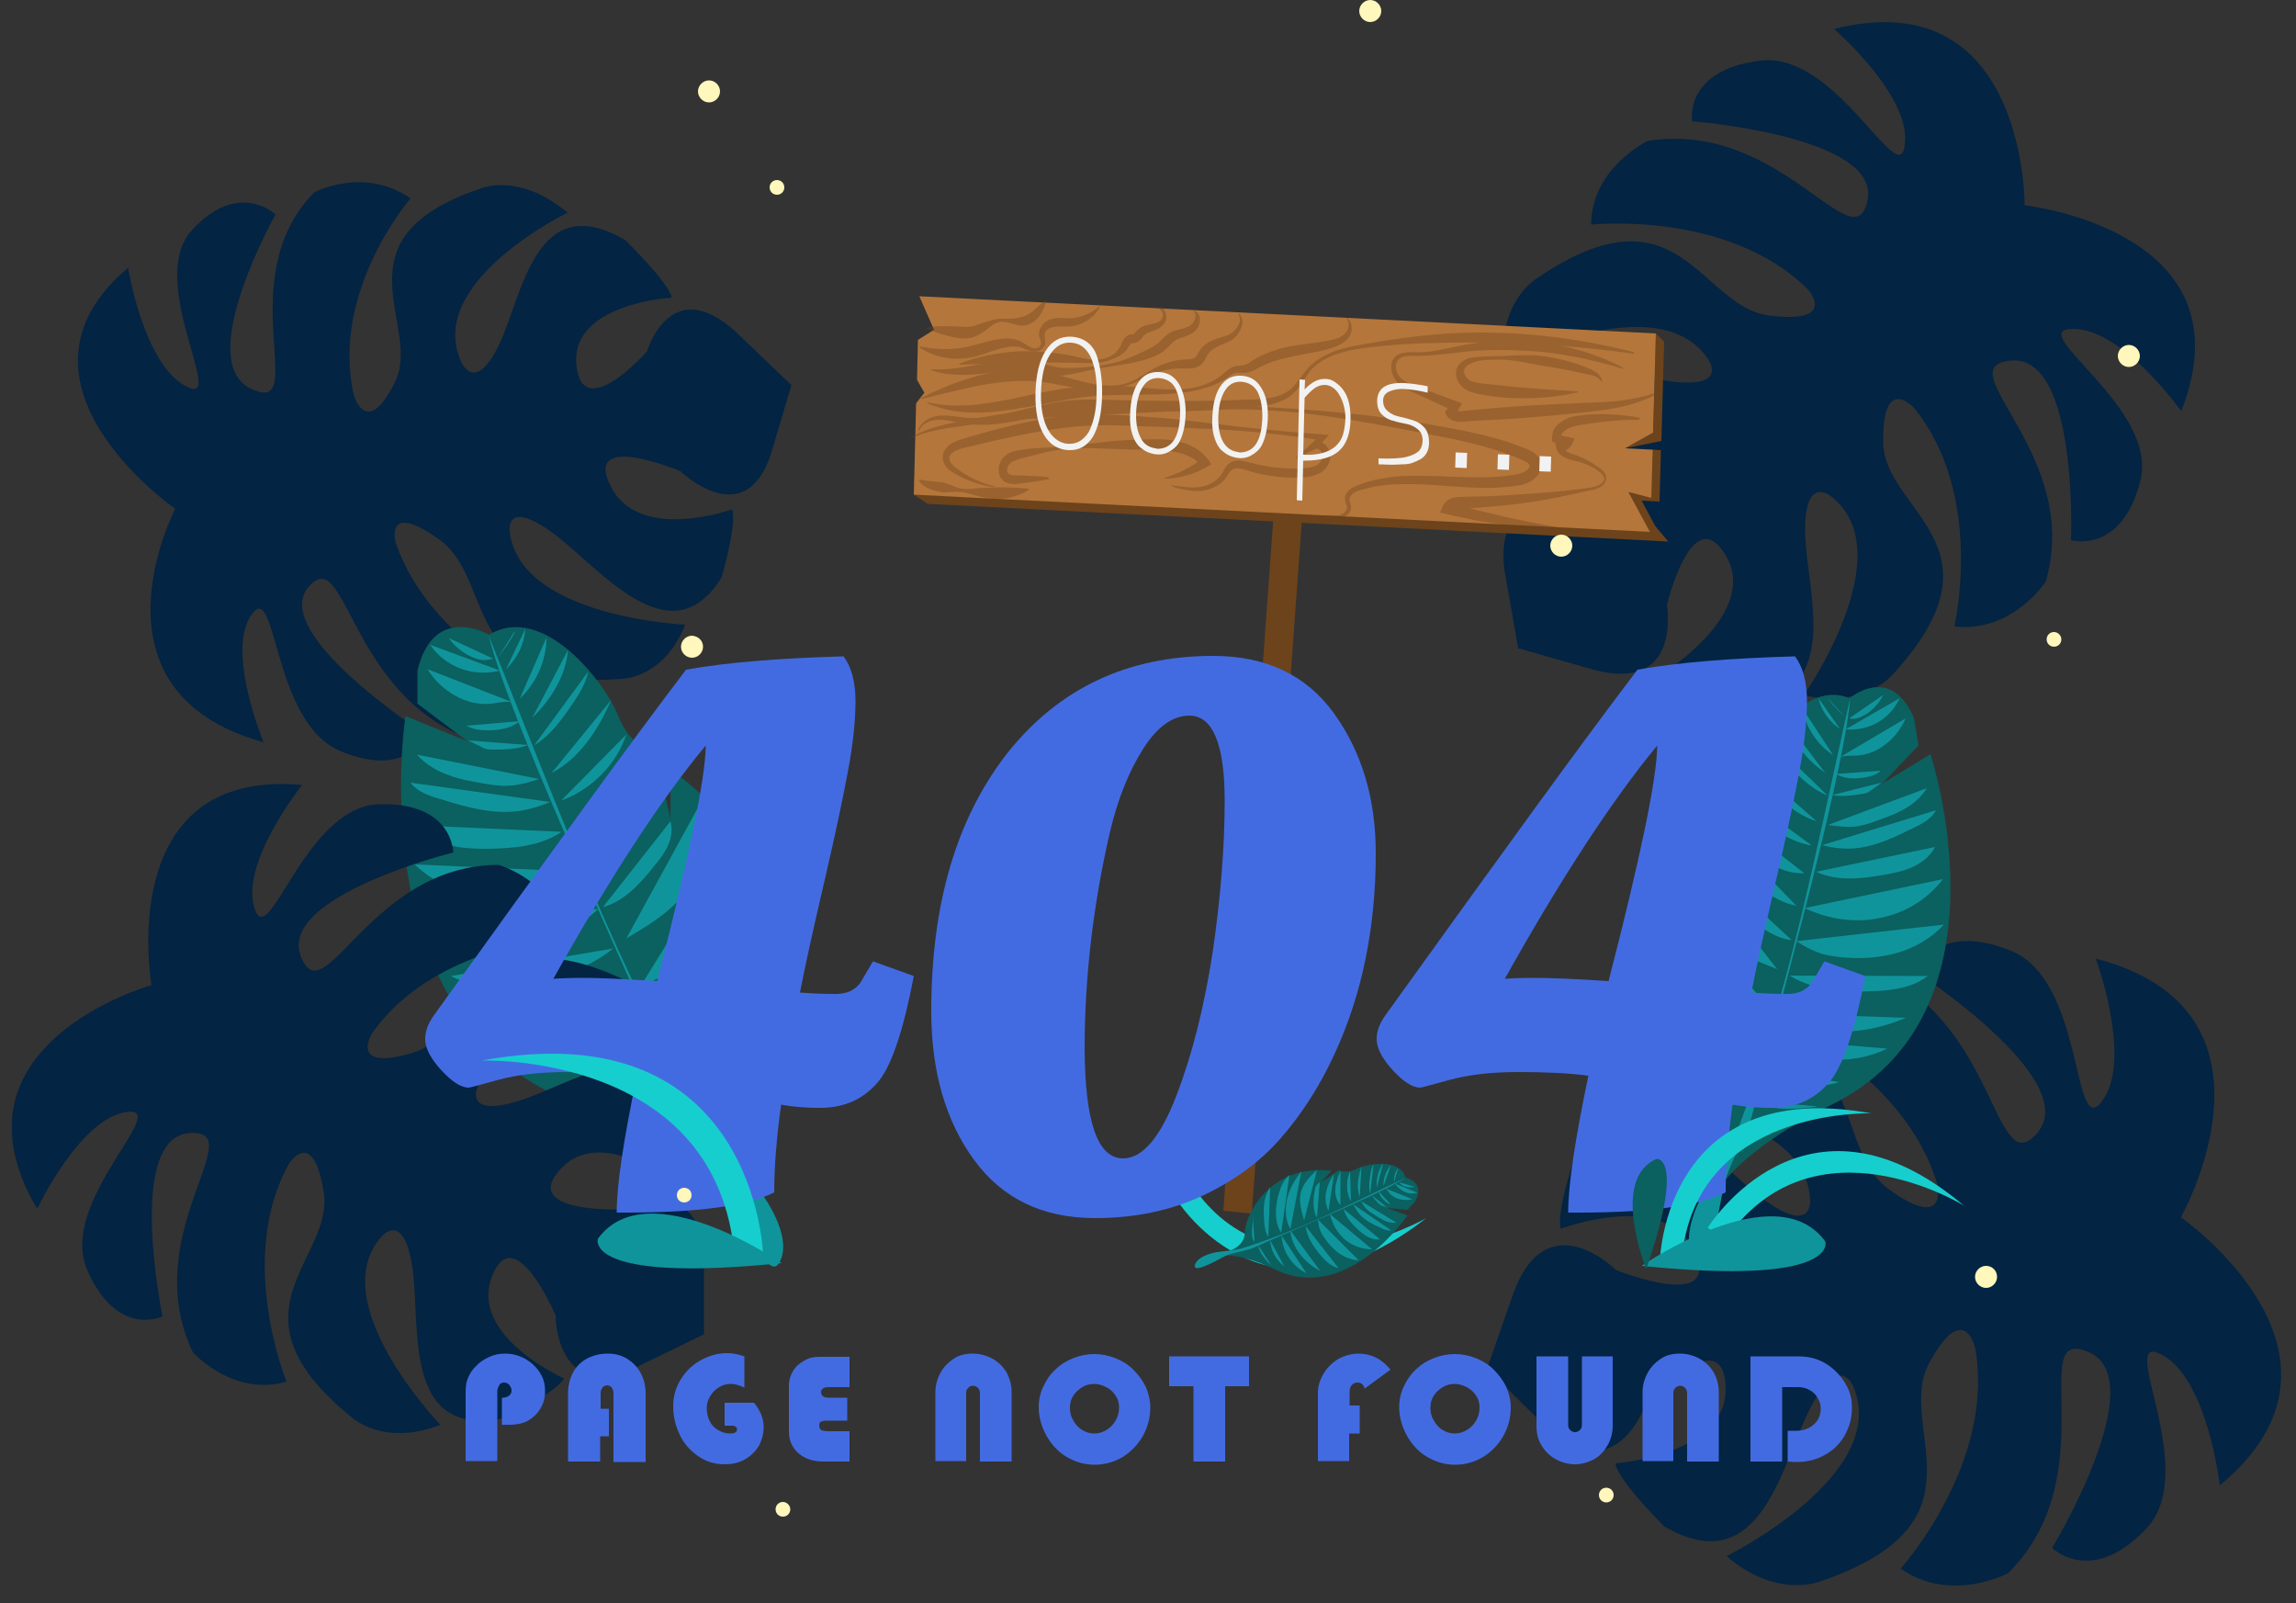<?xml version="1.0" encoding="utf-8"?>
<!-- Generator: Adobe Illustrator 27.1.1, SVG Export Plug-In . SVG Version: 6.00 Build 0)  -->
<svg version="1.1" id="Layer_1" xmlns="http://www.w3.org/2000/svg" xmlns:xlink="http://www.w3.org/1999/xlink" x="0px" y="0px"
	 viewBox="0 0 500 349" style="enable-background:new 0 0 500 349;" xml:space="preserve">
<rect x="0" y="0" width="500" height="349" fill="#333333" stroke="none"/>
<style type="text/css">
	.st0{fill:#032442;}
	.st1{fill:#0B6060;}
	.st2{fill:#10949B;}
	.st3{fill:#6D431B;}
	.st4{fill:#B4763B;}
	.st5{opacity:0.38;}
	.st6{fill:#F2F2F2;}
	.st7{enable-background:new    ;}
	.st8{fill:#436BE1;}
	.st9{fill:#17CECE;}
	.st10{fill:#FFF7BB;}
</style>
<g id="OBJECTS">
	<path class="st0" d="M140.9,76.5c0,0-14.2,16.1-15.4,2.8c-1.1-13.3,20.8-14.5,20.8-14.5c-0.6-3.2-10.1-12.5-10.1-12.5
		c-19.8-11.6-22.4,12.3-27.6,22.9c-5.2,10.6-8.1,3.7-8.1,3.7c-8.2-17.4,23.1-32.6,23.1-32.6c-10.5-8.8-18.8-5.3-18.8-5.3
		C71.9,52,92.2,70.9,86,83.2c-6.1,12.4-8.9,3-8.9,3c-5.3-22.7,12.3-43,12.3-43c-10.2-7.1-21-1.3-21-1.3C50,60.7,67.7,90.6,54.8,84.7
		c-12.9-5.8,5.2-38,5.2-38s-8-7.7-18.2,3.4s8,38.9-1.3,34S27.9,58.3,27.9,58.3c-29.6,24.9,10.3,52.5,10.3,52.5l-0.1,0.1
		c0,0-20.6,39.7,19.3,50.7c0,0-8.3-19.9-2.6-27.8c5.6-7.9,4.4,23.7,19.5,29.8c15.1,6.1,18.1-3.9,18.1-3.9S58.8,138,67.1,127.9
		c8.3-10.1,8.7,23.2,35.3,33c0,0,12.8,1,18-9.1c0,0-26.7-11.4-34.2-33.6c0,0-2.7-9.4,9.5-0.7c12.2,8.7,4.3,33.1,39.6,30.3
		c0,0,9.3,0,13.9-11.8c0,0-36.1-1.6-38.2-20.3c0,0-1.1-7.2,9.2,0.2c10.3,7.5,25.6,27.8,36.9,9.9c0,0,3.5-11.8,2.3-14.9
		c0,0-20.2,7.3-26.4-5c-6.2-12.3,15.2-3.3,15.2-3.3s14,13.6,19.7-3.8l4.4-14.8l0.2,0l-12.1-11.6C146,59.1,140.9,76.5,140.9,76.5z"/>
	<g>
		<g>
			<path class="st1" d="M165.1,263.9c-6.8-14.5-36.5-22.6-36.5-22.6c-51.2-15.4-40.3-85.4-40.3-85.4l13.5,5.5l-10.9-8.2l0-7.2
				c3.6-14.9,15.6-7.8,15.6-7.8c11.9-7.2,25.5,10.8,28.1,17.6c2.6,6.8,8.3,8.6,8.3,8.6l3.1,13.9l0-10.8
				c33.8,24.2,21.9,60.8,14.6,68.5c-7.3,7.7,0,17.9,0,17.9L165.1,263.9z"/>
		</g>
		<g>
			<path class="st2" d="M106.4,138.3c14.4,35.8,28.2,73.2,47.7,106.6c3,5.1,7,9,10.7,13.6c3,3.6,7.7,11.6,4.9,16.4
				c-3.1,5.3-9.6-15.9-10.7-18.3c-3.1-6.4-8.4-11.6-10.9-18.3C144.1,227.7,111.3,158.7,106.4,138.3z"/>
		</g>
		<g>
			<path class="st2" d="M111.9,137.7c-0.1,0,0-0.2,0.1-0.1s0,0.2,0,0.3c-1,1.8-2.2,3.5-3.5,5.2"/>
		</g>
		<g>
			<path class="st2" d="M114.4,136.9c-0.2,3.3-1.8,6.5-4.2,8.8"/>
		</g>
		<g>
			<path class="st2" d="M119,138.8c0,5-2.2,9.9-5.8,13.3"/>
		</g>
		<g>
			<path class="st2" d="M123.7,141.5c-0.5,5.7-3.7,10.8-7.8,14.8"/>
		</g>
		<g>
			<path class="st2" d="M128.1,146.2c-0.5,2.5-1.9,4.8-3.4,7c-2.3,3.4-4.8,6.9-8.4,9.1"/>
		</g>
		<g>
			<path class="st2" d="M133.1,152.4c-2.8,6.4-6.8,12.7-13,15.9"/>
		</g>
		<g>
			<path class="st2" d="M136.4,159.9c-2.2,6.6-7.6,12-14.2,14.4"/>
		</g>
		<g>
			<path class="st2" d="M141.2,164c-1.4,3.8-2.9,7.7-5.4,10.9c-2.5,3.2-6.2,5.8-10.3,6.2"/>
		</g>
		<g>
			<path class="st2" d="M143,168.6c-0.7,4.3-2,8.5-4.3,12.1c-2.3,3.6-5.7,6.7-9.8,8.2"/>
		</g>
		<g>
			<path class="st2" d="M146,178.8c0.5,1.7,0.2,3.6-0.5,5.2c-0.7,1.6-1.8,3.1-3,4.5c-3,3.8-6.5,7.7-11.2,9"/>
		</g>
		<g>
			<path class="st2" d="M153,174c0.4,5.7,0.8,11.8-1.7,17c-2.9,6.1-9.1,9.9-14.9,13.3"/>
		</g>
		<g>
			<path class="st2" d="M160,181.6c-0.6,6.8-2.1,13.7-5.4,19.7s-8.6,11.1-15.1,13.4"/>
		</g>
		<g>
			<path class="st2" d="M164.4,188.9c0.7,5.4-1.5,10.8-4.1,15.5c-4,7.3-9.8,14.3-17.9,16.3"/>
		</g>
		<g>
			<path class="st2" d="M168.2,203.4c-1,7.7-6.8,13.9-12.5,19.2c-2.7,2.5-5.5,5-9.1,5.8"/>
		</g>
		<g>
			<path class="st2" d="M167.8,220.9c-3.4,3-6.5,6.4-9.4,9.9c-2,2.6-4.3,5.5-7.6,5.8"/>
		</g>
		<g>
			<path class="st2" d="M107.4,143.4c-1,0.3-2,0.4-3,0.2c-0.5-0.1-1-0.3-1.5-0.5c-2.1-0.9-3.9-2.4-5.2-4.2"/>
		</g>
		<g>
			<path class="st2" d="M108.9,146c-2.8,0.7-5.8,0.6-8.5-0.4c-2.7-1-5.1-2.8-6.7-5.2"/>
		</g>
		<g>
			<path class="st2" d="M111.6,152.9c-1.5-0.3-3,0.1-4.6,0.3c-5.5,0.6-11-2.8-13.9-7.5"/>
		</g>
		<g>
			<path class="st2" d="M113.2,157c-1.9,1.6-4.5,2-7,2c-1.6,0-3.3-0.2-4.6-1"/>
		</g>
		<g>
			<path class="st2" d="M115,162.2c-2.3,0.9-4.9,1-7.4,1c-0.5,0-1.1,0-1.6-0.1c-0.5-0.1-0.9-0.3-1.4-0.6c-0.9-0.4-1.8-0.9-2.7-1.3"
				/>
		</g>
		<g>
			<path class="st2" d="M117.4,169.6c-2.4,0.8-4.9,1.5-7.4,1.5c-1.3,0-2.7-0.2-4-0.4c-2.8-0.5-5.6-0.9-8.2-1.9
				c-2.6-0.9-5.2-2.4-7-4.5"/>
		</g>
		<g>
			<path class="st2" d="M119.8,174.6c-2.6,1.1-5.3,1.9-8.1,2.1c-5.3,0.4-10.6-1.1-15.7-2.7c-2.5-0.7-5.1-1.6-6.6-3.6"/>
		</g>
		<g>
			<path class="st2" d="M122.3,181.1c-4.7,3.2-10.6,3.6-16.2,3.7c-2.8,0-5.5-0.1-8.2-0.8c-2.7-0.7-5.2-2.1-6.9-4.3"/>
		</g>
		<g>
			<path class="st2" d="M126.8,189.8c-5.4,3.8-12,5.9-18.6,5.7c-6.6-0.2-13.1-2.7-17.9-7.3"/>
		</g>
		<g>
			<path class="st2" d="M130.3,197.9c-1.6,1.4-3.2,2.8-5.1,3.9c-1.7,1-3.6,1.6-5.5,2.1c-4.6,1.3-9.5,1.8-14.3,1.3
				c-4.8-0.5-9.5-2.3-13.2-5.3"/>
		</g>
		<g>
			<path class="st2" d="M133.5,206.5c-5.6,4.7-13,6.5-20.3,7.5c-5.1,0.6-10.5,0.9-15-1.5"/>
		</g>
		<g>
			<path class="st2" d="M138.2,215.5c-0.3,0.8-1,1.3-1.6,1.8c-8.7,6.2-20.5,7.3-30.9,4.7"/>
		</g>
		<g>
			<path class="st2" d="M140.8,221.8c-7.4,7.4-19,10.3-29,7.3"/>
		</g>
		<g>
			<path class="st2" d="M144.1,229.2c-4.8,4.9-12,7.3-18.7,6.4"/>
		</g>
		<g>
			<path class="st2" d="M147.2,237.1c-2,2-5,2.9-7.8,3.3c-2.5,0.4-5.1,0.7-7.7,0.6"/>
		</g>
	</g>
	<path class="st0" d="M363,131.7c0,0,5.5-22.9,12.8-10.8s-12.4,24.8-12.4,24.8c2,2.8,15.1,6.6,15.1,6.6
		c23.7,0.7,14.8-23.5,14.6-36.4c-0.2-12.8,5.7-7.8,5.7-7.8c15.7,12.3-6,43.3-6,43.3c13.8,2.9,19.7-4.9,19.7-4.9
		c25.2-27.8-2.2-35.1-2.4-50.2s6.7-7.5,6.7-7.5c15.5,18.9,8.8,47.6,8.8,47.6c12.7,1.4,19.9-9.8,19.9-9.8
		c8.1-27.7-22.1-46.9-7.5-48.1s13,39.1,13,39.1s11,3.2,15.1-12.9c4.1-16-25.6-32.9-14.8-33.1c10.9-0.2,23.7,17.9,23.7,17.9
		c15.5-39.4-34.1-44.8-34.1-44.8l0-0.1c0,0,0.3-48.8-41.5-38.3c0,0,16.9,14.6,15.4,25.2C413.7,42,400,11.1,383.3,13.2
		c-16.7,2.1-14.8,13.2-14.8,13.2s41.1,3.2,38.2,17.2c-2.9,14-18.9-17.6-47.9-12.9c0,0-12.2,5.8-12.3,18.2c0,0,29.8-3.2,47.2,14.1
		c0,0,6.8,7.6-8.4,5.7c-15.2-1.9-19.5-29.4-50.6-8.1c0,0-8.5,4.9-7.2,18.6c0,0,33.9-17.5,44.6-0.8c0,0,4.4,6.3-8.6,4.6
		c-13-1.7-36.5-13.1-38.6,10c0,0,2.3,13.2,4.9,15.5c0,0,15.1-17.6,26.6-9.1c11.4,8.5-12.4,11.2-12.4,11.2s-19.2-5.6-16.3,14
		l2.9,16.4l-0.1,0.1l16.5,4.7C366.4,151,363,131.7,363,131.7z"/>
	<g>
		<g>
			<polygon class="st3" points="272.6,264.2 266.4,263.6 278.2,100.4 284.4,101 			"/>
		</g>
		<g>
			<g>
				<polygon class="st3" points="199,107.7 202,109.7 363.3,117.9 360.5,114.6 				"/>
			</g>
			<g>
				<polygon class="st3" points="360.6,72.6 362.4,74.4 361.8,96 353.9,97.6 360,94.2 				"/>
			</g>
			<g>
				<polygon class="st3" points="359.9,97.9 361.7,98 361.4,109.2 357.5,109 361.2,115.9 359.3,115.8 349.2,107.9 353.7,103.4 				
					"/>
			</g>
			<g>
				<polygon class="st4" points="200.2,64.5 203.4,71.8 199.9,74 199.7,82.7 201.3,85.5 199.5,87.8 199,107.7 359.3,115.8 
					354.6,107.1 359.6,108.4 359.9,97.9 353.9,97.6 360,94.2 360.6,72.6 				"/>
			</g>
			<g class="st5">
				<g>
					<path class="st3" d="M227.8,65.4c-0.2,1.2-0.7,2.4-1.5,3.5c-0.4,0.5-0.9,1-1.6,1.4c-0.6,0.4-1.4,0.6-2.1,0.6
						c-1.4,0-2.5-0.7-3.7-0.8c-1.2-0.2-2.2,0.2-3.1,0.9c-0.9,0.7-1.8,1.5-3.1,2.1c-1.3,0.6-2.8,0.7-4,0.5c-1.3-0.2-2.4-0.5-3.5-0.8
						c-1.2-0.4-2.3-0.7-3.4-1.3l0-0.2c2.4-0.4,4.9-0.3,7.2-0.2c1.1,0.1,2.1,0.1,3-0.1c1-0.3,2.1-0.8,3.3-1.1
						c1.2-0.4,2.5-0.6,3.8-0.5c1.2,0,2.5-0.1,3.4-0.4c0.5-0.1,0.9-0.3,1.3-0.5c0.4-0.2,0.8-0.5,1.2-0.8c0.8-0.7,1.6-1.5,2.6-2.3
						L227.8,65.4z"/>
				</g>
				<g>
					<path class="st3" d="M239.6,66.7c-0.9,1.8-2.5,3.2-4.5,3.9c-1,0.4-2.1,0.5-3.1,0.5c-1,0-1.8-0.1-2.6,0.1
						c-0.7,0.1-1.4,0.4-1.7,1c-0.2,0.3-0.3,0.6-0.2,1.1c0,0.4,0.2,1,0.1,1.5c-0.1,0.6-0.5,1.1-1,1.4c-0.5,0.3-1.1,0.4-1.6,0.3
						c-1.1-0.1-2-0.7-2.8-0.9c-1.7-0.4-3.4,0-5.1,0.5c-1.7,0.5-3.5,1.3-5.5,1.7c-4,0.8-8.2,0-11.4-2.2l0.1-0.2
						c3.7,0.8,7.4,0.8,10.8,0c1.7-0.4,3.5-1,5.5-1.4c1-0.2,2-0.3,3-0.3c1,0,2.1,0.3,3,0.8c0.9,0.5,1.6,1.1,2.4,1.3
						c0.8,0.2,1.7-0.3,1.7-1c0-0.4-0.1-0.8-0.3-1.2c-0.2-0.5-0.2-1.1,0-1.7c0.4-1.2,1.3-2.1,2.5-2.4c1.1-0.4,2.2-0.3,3.1-0.2
						c0.9,0,1.7,0,2.5-0.2c1.7-0.3,3.3-1.1,4.8-2.3L239.6,66.7z"/>
				</g>
				<g>
					<path class="st3" d="M252.4,66.9c0.7-0.1,1.2,0.5,1.4,1.1c0.2,0.6,0.3,1.3,0,2c-0.3,0.6-0.8,1.1-1.3,1.4
						c-0.5,0.3-1.1,0.6-1.6,0.7c-0.5,0.2-1,0.3-1.3,0.6c-0.4,0.2-0.6,0.4-0.8,0.7c-0.2,0.2-0.3,0.5-0.7,0.8
						c-0.2,0.1-0.5,0.3-0.7,0.4c-0.3,0.1-0.5,0.1-0.6,0.1c-0.3,0-0.3,0-0.3,0c0,0-0.1,0.1-0.3,0.2c-0.3,0.3-0.5,0.8-0.9,1.3
						c-0.4,0.5-0.9,0.9-1.4,1.2c-1,0.6-2.1,1-3.2,1.3c-2.2,0.5-4.4,0.3-6.5,0.3l-6.3-0.1c-2.1,0-4.2,0.1-6.3,0.1
						c-4.2,0.1-8.4,0.3-12.7,0.4l0-0.2c4-1.6,8.3-2.4,12.7-2.7c2.2-0.1,4.3,0,6.5,0.2c2.2,0.2,4.3,0.5,6.4,1
						c2.1,0.5,4.2,0.9,6.2,0.3c1-0.3,1.9-0.8,2.5-1.5c0.3-0.4,0.6-0.7,0.8-1.1c0.2-0.4,0.3-0.9,0.7-1.5c0.2-0.3,0.5-0.6,0.9-0.9
						c0.2-0.1,0.5-0.2,0.7-0.2c0.2,0,0.4,0,0.5,0c0.3,0,0.1,0,0.1,0c0,0,0.2-0.2,0.3-0.4c0.4-0.5,1-1,1.6-1.3
						c0.6-0.3,1.2-0.4,1.7-0.5c1-0.2,1.9-0.4,2.4-1c0.4-0.5,0.6-1.8-0.3-2.2L252.4,66.9z"/>
				</g>
				<g>
					<path class="st3" d="M260.2,67.7c0.7,0.3,1.1,1.1,1.1,1.9c0,0.8-0.3,1.5-0.7,2.1c-0.2,0.3-0.6,0.6-0.9,0.8
						c-0.3,0.2-0.7,0.4-1,0.5c-0.7,0.3-1.3,0.5-1.9,0.7c-0.6,0.2-1,0.5-1.4,0.8c-0.4,0.4-0.8,0.9-1.4,1.4c-1.1,1.1-2.5,1.7-3.7,2.1
						c-2.6,0.9-5.3,1.3-7.9,1.7c-2.6,0.4-5.2,0.9-7.9,1.5c-1.3,0.3-2.7,0.6-4.1,0.6c-1.5,0-2.8-0.4-4.1-0.6c-2.5-0.5-5-0.5-7.5-0.3
						c-2.6,0.2-5.2,0.6-7.9,0.7c-2.7,0.1-5.5-0.1-8.1-1l0.1-0.2c5.3,0.3,10.3-1.3,15.7-1.9c1.4-0.1,2.8-0.2,4.1-0.1
						c1.4,0.1,2.8,0.3,4.1,0.7c1.3,0.4,2.5,0.7,3.7,0.9c1.2,0.2,2.5,0.1,3.8,0.1c2.7-0.2,5.3-0.4,7.9-1c2.6-0.6,5-1.7,7.3-2.8
						c1.2-0.6,2.2-1.1,3.1-1.9c0.4-0.4,0.8-0.9,1.4-1.4c0.6-0.5,1.4-0.9,2.1-1.1c0.7-0.2,1.4-0.3,1.9-0.5c0.3-0.1,0.6-0.2,0.8-0.3
						c0.2-0.1,0.4-0.2,0.6-0.4c0.4-0.4,0.7-0.9,0.9-1.4c0.1-0.5,0.1-1.1-0.4-1.6L260.2,67.7z"/>
				</g>
				<g>
					<path class="st3" d="M269.8,68.2c0.6,0.6,0.9,1.6,0.7,2.5c-0.2,0.9-0.6,1.7-1.2,2.4c-0.3,0.3-0.6,0.6-1,0.9
						c-0.4,0.3-0.8,0.4-1.2,0.6c-0.8,0.3-1.5,0.6-2.2,1c-0.7,0.3-1.2,0.7-1.6,1.2c-0.4,0.4-0.6,1.1-1.2,2c-0.3,0.4-0.8,0.9-1.4,1.1
						c-0.5,0.2-1,0.3-1.5,0.3c-0.9,0.1-1.6,0-2.4,0c-1.5,0.1-3.1,0.3-4.5,0.8c-1.5,0.5-2.9,1.2-4.4,1.9c-2.9,1.5-6.3,2.1-9.6,1.9
						c-3.3-0.1-6.5-0.8-9.7-1.4c-3.1-0.5-6.2-0.6-9.3-0.3c-6.2,0.5-12.4,2.3-18.7,3.8l-0.1-0.2c5.8-2.9,11.9-5.3,18.6-6
						c3.3-0.3,6.7-0.1,10,0.7c3.2,0.7,6.3,1.7,9.4,2.3c1.6,0.2,3.1,0.4,4.7,0.2c1.6-0.2,3.1-0.7,4.5-1.5c1.4-0.8,2.7-1.7,4.2-2.5
						c1.5-0.7,3.1-1.3,4.8-1.5c0.8-0.1,1.8-0.2,2.4-0.2c0.7-0.1,1.1-0.2,1.4-0.6c0.3-0.4,0.6-1.3,1.4-2.1c0.7-0.7,1.6-1.2,2.4-1.5
						c1.6-0.7,3.2-0.8,4.2-1.7c0.5-0.5,1-1,1.3-1.7c0.3-0.7,0.3-1.4-0.1-2.1L269.8,68.2z"/>
				</g>
				<g>
					<path class="st3" d="M293.2,69.1c1,0.6,1.3,1.9,1.1,3c-0.2,1.2-1.1,2.1-2.1,2.7c-1,0.6-2,0.9-3,1.2c-1,0.3-2,0.5-3.1,0.7
						c-4.1,0.8-8.1,1.4-11.5,3.1c-0.4,0.2-0.8,0.4-1.3,0.7c-0.5,0.3-1.1,0.5-1.7,0.6c-1.3,0.2-2.2-0.1-2.9,0.2
						c-0.8,0.3-1.6,1.1-2.5,1.6c-0.9,0.5-1.9,1-2.9,1.3c-4,1.4-8.2,1.6-12.4,1.7c-4.1,0.1-8.2,0-12.3,0.3c-4,0.3-8,1.1-12,1.9
						c-4,0.7-8.2,1.5-12.4,1.7c-2.1,0.1-4.2,0-6.3-0.3c-2.1-0.3-4.1-0.9-6-1.7l0.1-0.2c2,0.4,4,0.7,6.1,0.7c2,0,4-0.1,6-0.4
						c4-0.5,8-1.4,12-2.3c4-0.8,8.2-1.5,12.4-1.6c4.2-0.2,8.3,0.2,12.4,0.6c4.1,0.3,8.3,0.5,12-1.1c0.9-0.4,1.8-0.9,2.6-1.4
						c0.4-0.3,0.8-0.6,1.2-1c0.4-0.3,0.8-0.7,1.3-1c1.2-0.6,2.4-0.4,3.2-0.7c0.7-0.2,1.4-0.9,2.4-1.4c1.9-1.1,4-1.8,6-2.3
						c2.1-0.5,4.1-0.7,6.2-1c2-0.3,4.1-0.5,5.8-1.2c0.8-0.4,1.6-0.9,1.9-1.8c0.3-0.8,0.3-1.9-0.5-2.6L293.2,69.1z"/>
				</g>
				<g>
					<path class="st3" d="M355.8,77c-6.7-0.9-13.4-1.6-20.1-2c-6.7-0.4-13.4-0.5-20.1-0.4c-6.7,0.1-13.4,0.4-20.1,1.4
						c-3.3,0.6-6.6,1.5-9.1,3.7c-0.6,0.5-1.2,1.1-1.6,1.8c-0.5,0.7-0.9,1.4-1.4,2.1c-0.9,1.4-2.3,2.8-3.9,3.5
						c-1.6,0.8-3.4,1.2-5.1,1.4c-1.7,0.2-3.4,0.3-5.1,0.5c-3.4,0.2-6.7,0.4-10.1,0.5c-6.7,0.2-13.6,0.2-20.3,0
						c-3.3-0.1-6.6,0-9.8,0.6c-3.3,0.5-6.5,1.4-9.9,1.9c-3.4,0.6-6.9,0.7-10.3,0c-1.7-0.3-3.3-0.7-4.9-0.6c-1.6,0.1-3.2,0.9-3.9,2.4
						l-0.2-0.1c0.6-1.7,2.3-2.8,4-3.1c1.8-0.3,3.5,0,5.2,0.2c3.3,0.5,6.5,0,9.8-0.7c3.2-0.7,6.5-1.6,9.9-2.3
						c3.4-0.7,6.9-0.9,10.3-0.8c6.8,0.2,13.4,0.3,20.2,0.3c3.4,0,6.7-0.1,10.1-0.2c3.4-0.2,6.8,0.1,9.7-1.2c1.5-0.6,2.6-1.6,3.6-3
						c1-1.3,2-2.8,3.4-3.9c2.7-2.2,6.1-3.2,9.4-3.8c6.7-1.2,13.4-2.2,20.1-2.6c6.8-0.4,13.6-0.2,20.3,0.5c6.7,0.7,13.4,1.9,20,3.6
						L355.8,77z"/>
				</g>
				<g>
					<path class="st3" d="M198.1,95.4c1.7-1.1,3.6-1.8,5.6-2.4c1.9-0.6,3.9-1,5.9-1.4c3.9-0.7,7.9-1.4,11.9-1.9c8-1,16-1.5,24-1.6
						c8-0.1,16,0.1,24.1,0.3c8,0.2,16,0.8,24,1.6c8,0.8,15.9,2,23.8,3.5c4,0.8,7.9,1.7,11.8,3c1,0.4,1.9,0.7,2.9,1.1
						c0.5,0.2,0.9,0.4,1.5,0.7c0.5,0.3,1.1,0.7,1.6,1.4c0.4,0.7,0.6,1.6,0.4,2.4c-0.2,0.8-0.7,1.4-1.2,1.9c-1,0.9-2.1,1.4-3.3,1.6
						c-8.3,1.5-16.3-0.2-24.2-0.2c-2,0-3.9,0-5.9,0.3c-1,0.1-1.9,0.3-2.9,0.5c-0.5,0.1-0.9,0.3-1.4,0.4c-0.5,0.1-1,0.3-1.3,0.4
						c-0.8,0.4-1.5,1-1.5,1.7c0,0.3,0.2,0.8,0.3,1.4c0.1,0.6-0.1,1.3-0.5,1.7c-0.8,0.9-2.1,1.1-3.1,0.9c-1-0.1-2-0.4-2.9-0.1
						l-0.1-0.2c1-0.4,2.1-0.2,3-0.2c1,0.1,1.9-0.2,2.4-0.9c0.3-0.3,0.3-0.7,0.3-1.1c-0.1-0.4-0.4-0.8-0.4-1.5
						c-0.1-0.6,0.2-1.3,0.6-1.7c0.4-0.4,0.9-0.8,1.4-1c0.5-0.3,1-0.4,1.5-0.6c0.5-0.2,1-0.4,1.5-0.5c1-0.3,2-0.6,3-0.7
						c2-0.4,4.1-0.6,6.1-0.6c8.1-0.2,16.1,1.1,23.7-0.4c0.7-0.2,1.5-0.5,2-1c0.2-0.2,0.4-0.5,0.4-0.6c0-0.1,0-0.3-0.1-0.5
						c-0.2-0.3-0.9-0.7-1.9-1.1c-0.9-0.4-1.8-0.8-2.7-1.1c-3.7-1.4-7.5-2.3-11.4-3.2c-7.8-1.6-15.7-3.1-23.5-4.4
						c-7.9-1.3-15.9-2.1-23.8-2.2c-4-0.1-8,0.1-12,0.3c-4,0.2-8,0.4-12,0.6c-8,0.4-16,0.7-23.9,1.4c-4,0.4-7.9,0.7-11.9,1.3
						c-3.9,0.5-7.9,1.1-11.5,2.7L198.1,95.4z"/>
				</g>
				<g>
					<path class="st3" d="M228.5,104.3c-2.4,0.5-4.8,0.8-7.3,1.1c-0.7,0-1.4,0-2.2-0.4c-0.8-0.4-1.4-1.3-1.5-2.1
						c-0.1-0.9,0-1.7,0.4-2.4c0.2-0.4,0.4-0.7,0.7-1c0.3-0.3,0.6-0.5,0.9-0.7c0.7-0.4,1.3-0.6,2-0.7c0.6-0.1,1.2-0.2,1.9-0.3
						c1.2-0.2,2.5-0.2,3.7-0.3c2.5-0.1,4.9-0.3,7.3-0.6l7.3-0.8c2.4-0.3,4.9-0.3,7.3-0.4c2.4-0.1,5-0.2,7.5,0.4
						c1.3,0.3,2.5,0.7,3.7,1.4c1.2,0.7,2.2,1.6,3,2.7l0.6,0.9l-0.9,0.5c-1.4,0.8-2.9,1.5-4.5,1.9c-1.6,0.5-3.2,0.7-4.8,0.7l0-0.2
						c1.5-0.4,3-1,4.3-1.7c1.4-0.7,2.7-1.5,3.9-2.4l-0.2,1.4c-1.4-1.6-3.5-2.5-5.7-2.9c-1.1-0.2-2.2-0.4-3.4-0.4
						c-1.2-0.1-2.3-0.1-3.6-0.1c-2.4,0-4.8-0.1-7.3-0.2c-2.4-0.1-4.9-0.2-7.3-0.1c-2.4,0.1-4.8,0.4-7.2,1c-1.2,0.3-2.3,0.6-3.5,0.9
						c-1.2,0.3-2.3,0.6-3.1,1c-0.2,0.1-0.4,0.2-0.5,0.4c-0.1,0.1-0.3,0.3-0.4,0.4c-0.2,0.3-0.3,0.8-0.3,1.1c0,0.3,0.2,0.6,0.4,0.8
						c0.3,0.2,0.8,0.3,1.3,0.3c2.4,0.1,4.8,0.1,7.3,0.4L228.5,104.3z"/>
				</g>
				<g>
					<path class="st3" d="M255.3,105.7c1.7,0.2,3.5,0.5,5.2,0.4c1.7-0.1,3.3-0.7,4.5-1.7c0.6-0.5,1-1.1,1.4-1.8
						c0.2-0.4,0.4-0.8,0.8-1.3c0.4-0.4,1-0.8,1.5-0.9c1.2-0.3,2.1,0,3,0.2c0.9,0.2,1.7,0.4,2.5,0.6c3.3,0.7,6.7,1,10.1,0.7
						c1.6-0.1,3-0.6,3.5-1.8c0.3-0.6,0.3-1.2,0-1.7c-0.3-0.5-0.9-0.8-1.2-0.7l-4.5,2.1l3.6-3.3l1.8-1.7l0.4,1.1
						c-8-1.3-16.1-2.1-24.1-2.5c-4-0.2-8.1-0.3-12.1-0.5c-4-0.1-8.1-0.4-12.1-0.3c-8,0.1-15.8,1.7-23.7,3.5l-5.9,1.4
						c-1.8,0.4-3.7,1.3-3.2,2.7c0.2,0.7,0.9,1.3,1.7,1.9c0.8,0.6,1.7,1.1,2.5,1.6c1.7,1,3.6,1.7,5.6,2.2l0,0.2c-2-0.3-4-0.8-5.9-1.6
						c-1-0.4-1.9-0.9-2.8-1.4c-0.9-0.5-1.9-1.2-2.4-2.4c-0.2-0.6-0.3-1.3-0.1-2c0.2-0.7,0.7-1.2,1.1-1.6c0.9-0.8,2-1.2,3-1.5
						c1.9-0.6,3.9-1.1,5.9-1.7c7.8-2.1,16-3.9,24.2-3.7c4.1,0.1,8.2,0.4,12.2,0.7c4,0.3,8.1,0.8,12.1,1.3c8.1,1,16.1,1.8,24.2,2.4
						l1.3,0.1l-0.9,1l-1.7,1.8l-0.9-1.2c0.6-0.3,1.4-0.3,1.9,0c0.6,0.3,1,0.6,1.3,1.1c0.3,0.5,0.5,1.1,0.6,1.7
						c0,0.6-0.1,1.1-0.3,1.7c-0.4,1-1.2,1.9-2.2,2.3c-1,0.5-2,0.7-2.9,0.8c-3.6,0.3-7.2-0.1-10.7-0.9c-1.7-0.4-3.5-1.3-4.7-1
						c-0.6,0.1-0.9,0.5-1.4,1.2c-0.4,0.8-1.1,1.6-1.9,2.2c-1.6,1.1-3.5,1.6-5.3,1.5c-1.8-0.1-3.5-0.5-5.2-1L255.3,105.7z"/>
				</g>
				<g>
					<path class="st3" d="M200.1,104.4c1.1,0.2,1.9,0.3,2.9,0.4c1,0.1,2,0.1,3,0.4c1,0.3,1.9,0.8,2.9,1.1c1,0.2,2,0.2,3,0.1
						c1-0.1,2-0.2,3-0.2c1,0,2-0.1,3-0.1c2,0,3.9,0.1,6.1,0.3l0.1,0.2c-1.8,1.2-3.9,1.8-6,2c-1.1,0.1-2.1,0-3.1-0.2
						c-1-0.1-2.1-0.4-3.1-0.7c-1-0.3-2-0.6-3-0.6c-1-0.1-2.1,0.1-3.1,0.1c-1,0-2-0.3-3-0.6c-1-0.4-2.1-1-2.7-2L200.1,104.4z"/>
				</g>
				<g>
					<path class="st3" d="M356.8,91.4c-1.7,0-3.4,0-5,0.2c-1.7,0.1-3.3,0.3-4.9,0.5c-1.6,0.3-3.3,0.4-4.7,0.9
						c-0.7,0.3-1.3,0.6-1.8,1.1c-0.4,0.4-0.6,0.9-0.6,1.5l-0.8-1c0.9,0.2,1.8,0.4,2.7,0.6l1.2,0.3l-0.5,1.1
						c-0.3,0.6-0.8,1.1-1.4,1.4c-0.6,0.3-1.4,0.3-2,0l1.3-1c0,0.3,0.1,0.5,0.3,0.8c0.2,0.3,0.6,0.5,1,0.7c0.8,0.4,1.8,0.6,2.8,1.1
						c1,0.4,1.9,1,2.8,1.5c0.4,0.3,0.8,0.6,1.3,0.9c0.4,0.3,0.8,0.7,1.1,1.3c0.3,0.6,0.2,1.3-0.1,1.8c-0.3,0.5-0.8,0.9-1.3,1.1
						c-0.5,0.2-1,0.4-1.5,0.5l-1.5,0.3c-2,0.4-4,0.9-6,1.3c-4,0.8-8.1,1.4-12.2,1.8c-2,0.2-4.1,0.3-6.1,0.5c-1,0.1-2.1,0.1-3,0.1
						c-0.4,0-0.8,0.1-1.1,0.2c-0.3,0.1-0.3,0.2-0.4,0.3l-0.8-1.7c1.9,0.5,3.9,1,5.8,1.5c1.9,0.5,3.9,0.9,5.8,1.4
						c3.9,0.9,7.8,1.6,11.8,2.4l0,0.2c-4,0-8.1-0.3-12.1-0.8c-2-0.3-4-0.6-6-1c-2-0.4-4-0.8-5.9-1.3l-1.4-0.3l0.6-1.4
						c0.3-0.8,1.1-1.4,1.8-1.7c0.7-0.2,1.3-0.3,1.9-0.3l3.1-0.1c2,0,4-0.1,6.1-0.2c4-0.3,8.1-0.5,12.1-0.9c2-0.2,4-0.4,6.1-0.7
						c1-0.2,2-0.2,2.9-0.7c0.4-0.2,0.8-0.5,1-0.8c0.2-0.3,0.2-0.8,0-1.1c-0.4-0.7-1.3-1.3-2.1-1.8c-0.9-0.5-1.8-0.9-2.7-1.2
						c-0.9-0.3-1.9-0.4-3-0.8c-0.5-0.2-1.1-0.5-1.6-0.9c-0.5-0.4-0.9-1.1-1-1.9l-0.2-1.3l1.5,0.3c0.1,0,0.3,0,0.4-0.1
						c0.2-0.1,0.3-0.2,0.3-0.4l0.7,1.4c-0.9-0.2-1.8-0.4-2.7-0.6l-0.8-0.2l0-0.8c0-0.6,0.1-1.1,0.3-1.7c0.2-0.5,0.6-1,1-1.3
						c0.8-0.7,1.7-1.2,2.5-1.5c0.9-0.3,1.8-0.4,2.7-0.5c0.8-0.1,1.7-0.2,2.6-0.2c1.7-0.1,3.4,0,5.1,0.1c1.7,0.2,3.4,0.3,5,0.7
						L356.8,91.4z"/>
				</g>
				<g>
					<path class="st3" d="M348.7,83.1c-0.6-1.1-1.8-1.4-3-1.6l-3.7-0.8c-2.5-0.5-4.9-0.9-7.4-1.3c-2.5-0.5-5-1-7.5-1.1
						c-1.3,0-2.5,0-3.8,0.1c-1.2,0.1-2.5,0.4-3.5,1c-0.5,0.3-0.8,0.7-0.9,1c-0.1,0.4-0.1,0.8,0.1,1.2c0.4,0.9,1.1,1.4,2.2,1.6
						c1,0.3,2.4,0.4,3.6,0.5l3.7,0.4c5,0.5,10,0.8,15.1,1.1l0,0.2c-5,1.2-10.2,1.5-15.4,1.2c-1.3-0.1-2.6-0.2-3.8-0.4
						c-1.3-0.2-2.5-0.4-3.9-0.8c-0.7-0.2-1.4-0.6-2-1.1c-0.6-0.6-1.1-1.3-1.3-2.1c-0.2-0.8-0.2-1.7,0.3-2.5c0.5-0.8,1.2-1.2,1.8-1.5
						c1.3-0.5,2.7-0.5,4-0.6l3.8-0.1c2.6-0.1,5.2-0.3,7.7-0.1c2.6,0.2,5.1,0.8,7.6,1.5c1.2,0.4,2.4,0.8,3.6,1.3
						c0.6,0.2,1.2,0.6,1.8,1c0.5,0.4,1,1.1,1.1,1.8L348.7,83.1z"/>
				</g>
				<g>
					<path class="st3" d="M353.4,80.3c-5.5-1.7-11.1-2.9-16.7-3.6c-2.8-0.3-5.7-0.4-8.5-0.5c-2.8,0-5.7,0-8.5,0.3
						c-2.8,0.3-5.7,0.7-8.6,0.9c-0.7,0-1.5,0.1-2.2,0.1c-0.7,0-1.5-0.1-2.1,0c-0.7,0-1.4,0.1-1.9,0.5c-0.5,0.3-0.8,0.9-0.9,1.5
						c-0.1,0.6,0.1,1.3,0.3,1.8c0.3,0.6,0.7,1,1.2,1.4c1,0.8,2.4,1.2,3.7,1.7c2.7,1,5.4,2,8.1,3l1.1,0.4l-0.6,1l-0.8,1.5l0-1
						c0.1,0.1,0.1,0.1,0.4,0.2c0.3,0.1,0.7,0,1.1,0l2.9-0.3l5.7-0.5c3.8-0.3,7.7-0.5,11.5-0.7c3.8-0.2,7.7-0.3,11.5-0.5
						c3.8-0.3,7.5-0.9,11.1-2.2l0.1,0.2c-1.7,1-3.5,1.7-5.3,2.3c-1.9,0.6-3.8,1-5.7,1.3c-3.9,0.6-7.7,0.9-11.5,1.3
						c-3.8,0.3-7.7,0.7-11.5,0.9l-5.8,0.3l-2.9,0.2c-0.5,0-1.1,0.1-1.7-0.1c-0.6-0.1-1.5-0.5-1.9-1.3l-0.3-0.6l0.3-0.5l0.9-1.4
						l0.5,1.5c-2.6-1.2-5.2-2.4-7.8-3.6c-1.3-0.6-2.7-1.2-3.9-2.2c-1.2-1-1.9-2.7-1.7-4.3c0.1-0.8,0.6-1.6,1.3-2
						c0.7-0.4,1.5-0.5,2.3-0.6c1.5,0,2.9,0,4.3-0.1c2.8-0.3,5.6-1.1,8.5-1.6c2.9-0.5,5.8-0.9,8.7-0.9c2.9,0,5.9,0.2,8.7,0.6
						c5.8,0.9,11.4,2.6,16.6,5.3L353.4,80.3z"/>
				</g>
			</g>
		</g>
		<g>
			<path class="st6" d="M240,86.2c-0.1,3.9-0.8,6.8-2,8.9c-1.3,2-3,3-5.3,2.9c-2.3-0.1-4.1-1.2-5.4-3.4c-1.3-2.2-1.9-5.2-1.8-9.1
				c0.1-3.9,0.8-6.9,2.2-9.1c1.4-2.2,3.2-3.2,5.6-3.1c1.4,0.1,2.6,0.5,3.6,1.3c1,0.8,1.7,1.9,2.1,3.3
				C239.7,80.3,240.1,83.1,240,86.2z M238.8,85.6c0.1-3.3-0.4-5.9-1.3-7.9c-1-2-2.4-3-4.3-3.1c-1.9-0.1-3.4,0.8-4.6,2.7
				c-1.2,1.9-1.8,4.6-1.9,8.2c-0.1,4.2,0.7,7.3,2.4,9.3c1,1.1,2.1,1.7,3.3,1.8c1.3,0.1,2.3-0.2,3.1-0.8c0.8-0.6,1.5-1.4,1.9-2.4
				C238.3,91.4,238.8,88.8,238.8,85.6z"/>
			<path class="st6" d="M258.2,89.7c0,1.6-0.2,3-0.5,4.2c-0.3,1.2-0.7,2.1-1.1,2.7c-0.4,0.6-1,1.1-1.6,1.5c-1.5,1-3.1,1.1-4.9,0.4
				c-0.6-0.2-1.2-0.6-1.9-1.2c-0.7-0.6-1.2-1.5-1.6-2.7c-0.4-1.2-0.6-2.7-0.5-4.4c0.1-2.8,0.6-5.1,1.7-6.8c1.1-1.7,2.6-2.5,4.6-2.4
				c2,0.1,3.4,1,4.4,2.7C257.7,85.3,258.2,87.3,258.2,89.7z M251.6,97.6l0.4,0.1l0.4,0c3-0.2,4.5-2.8,4.6-7.8c0-2.1-0.3-3.8-1-5.3
				c-0.7-1.4-2-2.2-3.7-2.3c-1.1,0-2,0.3-2.8,1.1c-1.3,1.4-2,3.6-2.1,6.7l0,0.3c0,1.9,0.3,3.6,1,4.9C249,96.6,250.1,97.4,251.6,97.6
				z"/>
			<path class="st6" d="M276.1,90.5c0,1.6-0.2,3-0.5,4.2c-0.3,1.2-0.7,2.1-1.1,2.7c-0.4,0.6-1,1.1-1.6,1.5c-1.5,1-3.1,1.1-4.9,0.4
				c-0.6-0.2-1.2-0.6-1.9-1.2c-0.7-0.6-1.2-1.5-1.6-2.7c-0.4-1.2-0.6-2.7-0.5-4.4c0.1-2.8,0.6-5.1,1.7-6.8c1.1-1.7,2.6-2.5,4.6-2.4
				c2,0.1,3.4,1,4.4,2.7C275.7,86.1,276.1,88.1,276.1,90.5z M269.5,98.4l0.4,0.1l0.4,0c3-0.2,4.5-2.8,4.6-7.8c0-2.1-0.3-3.8-1-5.3
				c-0.7-1.4-2-2.2-3.7-2.3c-1.1,0-2,0.3-2.8,1.1c-1.3,1.4-2,3.6-2.1,6.7l0,0.3c0,1.9,0.3,3.6,1,4.9C267,97.4,268.1,98.2,269.5,98.4
				z"/>
			<path class="st6" d="M283.6,109l-1.2-0.1l0.6-26.3l1.2,0.1l-0.1,2.1c1.5-1.6,3-2.4,4.6-2.3c0.9,0,1.8,0.4,2.7,1.2
				c1.9,1.6,2.8,4.1,2.7,7.7c-0.1,4.2-1.6,6.8-4.5,8c-1.5,0.6-3.4,0.9-5.8,0.9L283.6,109z M292.2,95.3c0.5-1.1,0.7-2.5,0.8-4.2
				c0-1.7-0.4-3.4-1.2-4.9c-0.8-1.5-1.9-2.3-3.2-2.4c-0.8,0-1.6,0.2-2.3,0.7c-0.7,0.5-1.4,1.2-2.2,2.1L283.8,99
				C288.2,99.2,291,97.9,292.2,95.3z"/>
			<path class="st6" d="M306.2,99.5c1.3-0.3,2.2-0.8,2.8-1.3c0.5-0.6,0.8-1.3,0.8-2.3s-0.3-1.8-1-2.4c-0.7-0.6-1.5-1-2.5-1.2
				c-1-0.2-2-0.4-2.9-0.7c-1-0.2-1.8-0.7-2.5-1.4c-0.7-0.7-1-1.7-1-3c0.1-2.7,2-4,6-3.8c1.4,0.1,3.1,0.3,5,0.7l0,1.4
				c-1.9-0.5-3.6-0.7-4.9-0.8c-1.3-0.1-2.4,0.1-3.4,0.5c-0.9,0.4-1.4,1-1.4,2c0,1,0.3,1.7,1,2.3c0.7,0.6,1.5,1,2.5,1.2
				c1,0.2,2,0.5,3,0.8c1,0.3,1.8,0.8,2.5,1.6c0.7,0.8,1,1.9,1,3.3c0,1.7-0.7,2.9-1.9,3.6c-0.6,0.3-1.2,0.6-1.8,0.8
				c-0.6,0.2-1.3,0.3-2.3,0.3c-1.5,0.1-2.9,0.1-4.2,0l-0.8,0l0-1.3C302.8,99.9,304.9,99.8,306.2,99.5z"/>
			<path class="st6" d="M319.4,101.9l-2.5-0.1l0.1-3.3l2.5,0.1L319.4,101.9z"/>
			<path class="st6" d="M328.6,102.3l-2.5-0.1l0.1-3.3l2.5,0.1L328.6,102.3z"/>
			<path class="st6" d="M337.7,102.7l-2.5-0.1l0.1-3.3l2.5,0.1L337.7,102.7z"/>
		</g>
	</g>
	<path class="st0" d="M135.7,263.3c0,0-22.9,1-13.5-8.9c9.4-10,26.6,4.7,26.6,4.7c2.1-2.6,2.1-15.7,2.1-15.7
		c-5.7-22-26.1-7.3-38-3.7c-12,3.7-8.9-3.1-8.9-3.1c7.3-17.8,42.2-6.2,42.2-6.2c-1-13.5-9.9-16.9-9.9-16.9
		c-32.8-15.7-32.3,11.5-46.4,15.7S81,225,81,225c13.5-19.4,42.2-21,42.2-21c-2.1-12.1-14.6-15.7-14.6-15.7
		c-28.1,0-38,33.1-43.1,19.9c-5-13.1,33.2-22.6,33.2-22.6s0-11-16.2-10.5c-16.2,0.5-24,32.5-27.1,22.6c-3.1-10,10.4-26.8,10.4-26.8
		c-41.2-3.7-32.8,43.6-32.8,43.6l-0.1,0c0,0-45.9,12.9-24.8,48.7c0,0,9.2-19.6,19.4-21.1c10.3-1.5-15,19.5-8.5,34.4
		c6.5,14.9,16.4,10.1,16.4,10.1s-8.1-38.8,5.8-39.9s-11.4,22.2,0.8,47.7c0,0,8.7,9.8,20.4,6.4c0,0-11-26.7,0.5-47.4
		c0,0,5.3-8.4,7.6,6.2c2.3,14.6-22.3,25.9,6,48.9c0,0,6.9,6.6,19.4,1.7c0,0-25.6-26.6-12.8-41c0,0,4.8-5.8,6.7,6.7
		s-2.4,37.3,19.8,32.9c0,0,11.7-5.7,13.2-8.7c0,0-20.6-9.2-15.7-22.1c4.9-12.8,13.9,8.4,13.9,8.4s-0.1,19.2,17.5,11.3l14.6-7.1
		l0.2,0.1v-16.5C152.9,254.9,135.7,263.3,135.7,263.3z"/>
	<path class="st0" d="M358.5,305.5c0,0,16.8-18.3,17.3-3.5c0.5,14.8-24,16.6-24,16.6c0.4,3.6,10.6,13.7,10.6,13.7
		c21.4,12.5,25.7-14.2,32-26.1c6.4-11.9,9.2-4.3,9.2-4.3c8.2,19.2-27.6,36.9-27.6,36.9c11.2,9.6,20.7,5.4,20.7,5.4
		c37.4-12.9,15.9-33.5,23.4-47.4s10-3.5,10-3.5c4.6,25.2-16.2,48.2-16.2,48.2c10.9,7.7,23.4,1,23.4,1c21.6-21.4,3.6-54.3,17.6-48.1
		c14,6.2-8,42.6-8,42.6s8.5,8.5,20.5-4.2c12-12.7-6.8-43.2,3.3-37.9c10.1,5.3,12.7,28.5,12.7,28.5c34.4-28.5-8.5-58.4-8.5-58.4
		l0.1-0.1c0,0,25.2-44.8-18.6-56.2c0,0,8.1,22,1.4,31c-6.7,9-3.6-26.4-20.1-32.8c-16.5-6.5-20.4,4.7-20.4,4.7s36.2,23.6,26.4,35
		c-9.8,11.5-8.4-25.7-37.5-36c0,0-14.2-0.9-20.6,10.6c0,0,29.1,12.1,36.3,36.7c0,0,2.4,10.4-10.6,1c-13.1-9.4-2.9-36.9-42.4-33
		c0,0-10.4,0.2-16.2,13.5c0,0,40.2,1,41.5,21.7c0,0,0.8,8.1-10.3-0.1c-11.1-8.1-26.9-30.5-40.6-10.2c0,0-4.6,13.3-3.4,16.7
		c0,0,22.9-8.6,29.1,4.9c6.2,13.5-17.1,4.1-17.1,4.1s-14.8-14.8-22.2,4.7l-5.8,16.6l-0.2,0l12.8,12.7
		C351.8,325.1,358.5,305.5,358.5,305.5z"/>
	<g class="st7">
		<path class="st8" d="M109.3,310.3v-6c0.6,0,1.1-0.1,1.5-0.4c0.4-0.3,0.6-0.6,0.6-1.2c0-0.4-0.2-0.8-0.5-1.2
			c-0.3-0.3-0.7-0.5-1.1-0.5c-0.5,0-0.9,0.2-1.1,0.6s-0.4,0.8-0.4,1.3v15.2h-6.9v-14.7c0-1.3,0.1-2.4,0.4-3.1c0.4-1.1,1-2.1,1.9-2.9
			c0.8-0.9,1.8-1.5,2.9-2s2.2-0.7,3.4-0.7c1.1,0,2.2,0.2,3.2,0.6c1.1,0.4,2,1,2.8,1.7c0.8,0.7,1.5,1.6,2,2.6c0.5,1,0.7,2.1,0.7,3.2
			c0,1.2-0.2,2.3-0.7,3.3c-0.5,1-1.2,1.9-2.1,2.6c-0.8,0.6-1.6,1-2.4,1.2c-0.8,0.2-1.8,0.3-2.9,0.3H109.3z"/>
		<path class="st8" d="M132.6,306.7v6h-1.9v5.5h-7v-14.8c0-1.7,0.4-3.3,1.1-4.6s1.7-2.3,3-3c1.3-0.7,2.8-1.1,4.6-1.1
			c1.6,0,3,0.4,4.3,1.2c1.2,0.8,2.2,1.8,2.9,3.2c0.7,1.3,1,2.8,1,4.4v14.8h-7v-14.8c0-0.5-0.1-0.9-0.3-1.3c-0.2-0.4-0.6-0.5-1-0.6
			c-0.5,0-0.9,0.2-1.1,0.5c-0.3,0.4-0.4,0.8-0.4,1.3v3.3H132.6z"/>
		<path class="st8" d="M157.7,305.4h6.5c1.4,1.7,2.1,3.5,2.1,5.3c0,1.5-0.4,2.9-1.1,4.2c-0.8,1.2-1.8,2.2-3.1,2.9
			c-1.3,0.7-2.7,1-4.3,1c-2.2,0-4.1-0.6-5.8-1.8s-3.1-2.7-4-4.7c-0.9-1.9-1.4-3.9-1.4-6.1c0-2.1,0.5-4,1.6-5.8s2.5-3.2,4.3-4.2
			s3.7-1.6,5.8-1.6c1.1,0,2.4,0.2,3.8,0.7v6.8c-1.1-0.5-2-0.8-2.9-0.8c-0.9,0-1.8,0.2-2.6,0.7c-0.8,0.5-1.4,1.1-1.9,1.9
			c-0.5,0.8-0.8,1.7-0.8,2.6c0,1,0.2,2,0.6,2.8c0.4,0.9,1,1.5,1.8,2c0.8,0.5,1.7,0.8,2.7,0.8c1,0,1.5-0.3,1.5-0.9
			c0-0.5-0.4-0.8-1.1-0.8h-1.6V305.4z"/>
		<path class="st8" d="M184.5,304.2v5.1H180c-0.5,0-1,0.1-1.2,0.2c-0.3,0.1-0.4,0.4-0.4,0.9c0,0.5,0.2,0.8,0.5,1
			c0.4,0.1,0.8,0.2,1.5,0.2h4.6v6.6h-5.6c-2.3,0-4.1-0.6-5.4-1.7c-1.5-1.3-2.2-2.9-2.2-4.8v-10.1c0-1.1,0.3-2.1,0.9-3.1
			s1.4-1.7,2.5-2.3c1-0.6,2.1-0.8,3.2-0.8h6.6v6.6h-4.6c-1,0-1.6,0.4-1.6,1.1c0,0.8,0.6,1.2,1.7,1.2H184.5z"/>
		<path class="st8" d="M203.7,318.2v-15.1c0-1.5,0.4-2.9,1.1-4.2c0.7-1.3,1.7-2.3,2.9-3.1s2.6-1.1,4.1-1.1c1.6,0,3,0.4,4.3,1.1
			s2.3,1.7,3.1,3c0.7,1.3,1.1,2.7,1.1,4.3v15.1h-6.9v-14.8c0-0.5-0.1-0.8-0.4-1.2c-0.3-0.3-0.6-0.5-1.1-0.5c-0.5,0-0.8,0.2-1.1,0.5
			c-0.3,0.3-0.4,0.7-0.4,1.1v14.8H203.7z"/>
		<path class="st8" d="M226.2,306.4c0-1.6,0.3-3.1,1-4.5c0.6-1.4,1.5-2.7,2.6-3.7c1.1-1.1,2.4-1.9,3.9-2.5c1.5-0.6,3-0.9,4.6-0.9
			c1.6,0,3.1,0.3,4.6,0.9s2.8,1.4,3.9,2.5s2,2.3,2.7,3.7c0.6,1.4,1,2.9,1,4.5c0,2.2-0.5,4.2-1.6,6.2c-1.1,1.9-2.5,3.4-4.4,4.6
			c-1.9,1.1-3.9,1.7-6.1,1.7c-2.2,0-4.2-0.6-6.1-1.7s-3.3-2.7-4.4-4.6C226.8,310.6,226.2,308.5,226.2,306.4z M233,306.5
			c0,1,0.2,1.9,0.7,2.7c0.5,0.9,1.1,1.6,1.9,2.1s1.7,0.8,2.7,0.8c1,0,1.9-0.3,2.7-0.8c0.8-0.5,1.5-1.2,2-2.1
			c0.5-0.9,0.7-1.8,0.7-2.8c0-0.9-0.2-1.8-0.8-2.6c-0.5-0.8-1.2-1.4-2-1.8c-0.8-0.4-1.7-0.7-2.6-0.7c-0.9,0-1.8,0.2-2.6,0.7
			c-0.8,0.5-1.5,1.1-2,1.9C233.2,304.7,233,305.5,233,306.5z"/>
		<path class="st8" d="M266.8,301.8v16.4h-6.9v-16.4h-5.3v-6.5H272v6.5H266.8z"/>
		<path class="st8" d="M296.1,306v6.1h-2.3v6H287v-14.7c0-1.2,0.2-2.3,0.7-3.3c0.5-1.1,1.1-2,1.9-2.8s1.8-1.5,2.8-1.9
			s2.2-0.7,3.4-0.7c1.4,0,2.7,0.3,3.9,0.9c1.2,0.6,2.2,1.5,3.1,2.6l-5.6,4.1c-0.3-0.9-0.8-1.3-1.5-1.3c-0.6,0-1,0.2-1.3,0.5
			c-0.3,0.4-0.5,0.8-0.5,1.4v3.1H296.1z"/>
		<path class="st8" d="M304.7,306.4c0-1.6,0.3-3.1,1-4.5c0.6-1.4,1.5-2.7,2.6-3.7c1.1-1.1,2.4-1.9,3.9-2.5c1.5-0.6,3-0.9,4.6-0.9
			c1.6,0,3.1,0.3,4.6,0.9s2.8,1.4,3.9,2.5s2,2.3,2.7,3.7c0.6,1.4,1,2.9,1,4.5c0,2.2-0.5,4.2-1.6,6.2c-1.1,1.9-2.5,3.4-4.4,4.6
			c-1.9,1.1-3.9,1.7-6.1,1.7c-2.2,0-4.2-0.6-6.1-1.7s-3.3-2.7-4.4-4.6C305.3,310.6,304.7,308.5,304.7,306.4z M311.5,306.5
			c0,1,0.2,1.9,0.7,2.7c0.5,0.9,1.1,1.6,1.9,2.1s1.7,0.8,2.7,0.8c1,0,1.9-0.3,2.7-0.8c0.8-0.5,1.5-1.2,2-2.1
			c0.5-0.9,0.7-1.8,0.7-2.8c0-0.9-0.2-1.8-0.8-2.6c-0.5-0.8-1.2-1.4-2-1.8c-0.8-0.4-1.7-0.7-2.6-0.7c-0.9,0-1.8,0.2-2.6,0.7
			c-0.8,0.5-1.5,1.1-2,1.9C311.7,304.7,311.5,305.5,311.5,306.5z"/>
		<path class="st8" d="M351.2,295.3v15.1c0,1.1-0.2,2.2-0.6,3.2c-0.4,1-1,1.9-1.7,2.7s-1.6,1.4-2.6,1.8c-1,0.4-2.1,0.7-3.2,0.7
			c-1.6,0-3-0.4-4.3-1.1c-1.3-0.7-2.3-1.7-3.1-3c-0.8-1.3-1.1-2.7-1.1-4.3v-15.1h6.9v14.9c0,0.5,0.1,0.8,0.4,1.1
			c0.3,0.3,0.6,0.5,1.1,0.5c0.4,0,0.8-0.2,1.1-0.5c0.3-0.3,0.4-0.7,0.4-1.1v-14.9H351.2z"/>
		<path class="st8" d="M357.7,318.2v-15.1c0-1.5,0.4-2.9,1.1-4.2c0.7-1.3,1.7-2.3,2.9-3.1s2.6-1.1,4.1-1.1c1.6,0,3,0.4,4.3,1.1
			s2.3,1.7,3.1,3c0.7,1.3,1.1,2.7,1.1,4.3v15.1h-6.9v-14.8c0-0.5-0.1-0.8-0.4-1.2c-0.3-0.3-0.6-0.5-1.1-0.5c-0.5,0-0.8,0.2-1.1,0.5
			c-0.3,0.3-0.4,0.7-0.4,1.1v14.8H357.7z"/>
		<path class="st8" d="M388.1,302.1v16.1h-6.9v-22.9h10.3c1.6,0,2.9,0.2,4,0.6c1.5,0.5,2.8,1.3,4,2.4c1.2,1.1,2.1,2.3,2.8,3.7
			c0.7,1.4,1,2.9,1,4.4c0,1.7-0.3,3.3-0.9,4.7c-0.6,1.5-1.4,2.7-2.5,3.8c-1.1,1.1-2.4,1.9-3.8,2.5c-1.5,0.6-3,0.9-4.7,0.9
			c-0.5,0-1.2,0-2.1-0.1v-6.7h1.8c1.5,0,2.8-0.4,3.8-1.3c1-0.8,1.6-2,1.6-3.5c0-0.9-0.2-1.6-0.7-2.4c-0.4-0.7-1-1.3-1.8-1.7
			c-0.7-0.4-1.5-0.6-2.4-0.6H388.1z"/>
	</g>
	<g>
		<g>
			<path class="st1" d="M371.4,264.4c3.7-12.9,27.3-23.8,27.3-23.8c40.5-19.7,21.7-76.4,21.7-76.4l-10.5,6.4l7.9-8.3l-1-6
				c-5.1-11.9-14-4.3-14-4.3c-10.9-4.4-19.7,12.4-20.9,18.4s-5.7,8.3-5.7,8.3l-0.7,12l-1.5-9c-24.8,24.7-9.8,53.5-2.7,58.9
				s2.4,14.9,2.4,14.9L371.4,264.4z"/>
		</g>
		<g>
			<path class="st2" d="M402.9,152c-7.1,31.7-13.4,64.7-24.9,95.1c-1.8,4.7-4.6,8.5-7.1,12.8c-2,3.4-4.8,10.7-1.8,14.3
				c3.3,4,5.8-14.5,6.4-16.6c1.7-5.8,5.4-10.8,6.5-16.7C383.9,231.5,401.6,169.7,402.9,152z"/>
		</g>
		<g>
			<path class="st2" d="M398.3,152.3C398.3,152.3,398.2,152.2,398.3,152.3c-0.1,0-0.1,0.1,0,0.1c1.1,1.4,2.3,2.6,3.6,3.8"/>
		</g>
		<g>
			<path class="st2" d="M396,152c0.6,2.7,2.4,5.2,4.7,6.7"/>
		</g>
		<g>
			<path class="st2" d="M392.5,154.2c0.7,4.1,3.2,7.9,6.7,10.2"/>
		</g>
		<g>
			<path class="st2" d="M389,157.1c1.2,4.6,4.6,8.4,8.5,11.2"/>
		</g>
		<g>
			<path class="st2" d="M385.9,161.5c0.8,2,2.3,3.7,3.8,5.3c2.4,2.6,5,5.1,8.3,6.4"/>
		</g>
		<g>
			<path class="st2" d="M382.6,167.4c3.2,4.9,7.4,9.7,13,11.4"/>
		</g>
		<g>
			<path class="st2" d="M380.9,174.1c2.7,5.2,8,9,13.7,10"/>
		</g>
		<g>
			<path class="st2" d="M377.5,178.1c1.7,3,3.5,6,6,8.3c2.5,2.3,5.9,3.9,9.4,3.7"/>
		</g>
		<g>
			<path class="st2" d="M376.6,182.2c1.1,3.5,2.8,6.8,5.3,9.5c2.4,2.7,5.7,4.8,9.3,5.5"/>
		</g>
		<g>
			<path class="st2" d="M375.5,191.1c-0.2,1.5,0.3,3,1.1,4.3c0.8,1.3,2,2.3,3.1,3.3c3,2.7,6.4,5.5,10.5,6"/>
		</g>
		<g>
			<path class="st2" d="M369.1,188c0.4,4.8,1,9.9,3.7,13.9c3.2,4.7,8.9,7,14.2,9.1"/>
		</g>
		<g>
			<path class="st2" d="M364.3,195.4c1.4,5.6,3.6,11.1,7.2,15.6c3.6,4.5,8.7,8.1,14.4,9.1"/>
		</g>
		<g>
			<path class="st2" d="M361.6,202c0.1,4.6,2.7,8.7,5.6,12.4c4.4,5.5,10.1,10.6,17.1,11.1"/>
		</g>
		<g>
			<path class="st2" d="M360.5,214.6c1.9,6.3,7.5,10.6,13,14.3c2.6,1.7,5.3,3.4,8.4,3.6"/>
		</g>
		<g>
			<path class="st2" d="M363.2,229.1c3.2,2.1,6.3,4.4,9.1,7c2,1.9,4.3,4,7.1,3.8"/>
		</g>
		<g>
			<path class="st2" d="M402.7,156.4c0.8,0.2,1.7,0.1,2.5-0.3c0.4-0.2,0.8-0.4,1.2-0.6c1.6-1.1,2.9-2.5,3.7-4.2"/>
		</g>
		<g>
			<path class="st2" d="M401.9,158.8c2.4,0.2,4.9-0.3,7-1.5c2.1-1.2,3.8-3.1,4.8-5.3"/>
		</g>
		<g>
			<path class="st2" d="M400.6,164.9c1.2-0.5,2.5-0.3,3.8-0.4c4.7-0.3,8.7-3.8,10.6-8.1"/>
		</g>
		<g>
			<path class="st2" d="M399.8,168.5c1.8,1.1,4,1.1,6.1,0.8c1.3-0.2,2.7-0.6,3.7-1.5"/>
		</g>
		<g>
			<path class="st2" d="M399,173.1c2.1,0.4,4.2,0.1,6.3-0.2c0.4-0.1,0.9-0.2,1.3-0.3c0.4-0.2,0.7-0.4,1.1-0.7c0.7-0.5,1.4-1,2-1.5"
				/>
		</g>
		<g>
			<path class="st2" d="M398.1,179.6c2.1,0.3,4.3,0.6,6.4,0.3c1.1-0.2,2.2-0.5,3.3-0.9c2.2-0.8,4.5-1.5,6.6-2.7
				c2.1-1.1,4-2.7,5.2-4.7"/>
		</g>
		<g>
			<path class="st2" d="M396.8,184c2.3,0.6,4.7,0.9,7.1,0.7c4.5-0.4,8.6-2.4,12.7-4.4c1.9-0.9,4-2,5-3.9"/>
		</g>
		<g>
			<path class="st2" d="M395.5,189.8c4.3,2,9.3,1.6,14,0.8c2.3-0.4,4.6-0.8,6.7-1.7c2.1-0.9,4.1-2.4,5.2-4.5"/>
		</g>
		<g>
			<path class="st2" d="M393,197.7c5,2.4,10.8,3.3,16.2,2.2c5.5-1,10.6-4.1,13.9-8.5"/>
		</g>
		<g>
			<path class="st2" d="M391.2,204.9c1.5,1,3.1,1.9,4.8,2.5c1.6,0.6,3.2,0.8,4.9,1c4,0.4,8.2,0.2,12.1-0.9c3.9-1.1,7.6-3.2,10.3-6.2
				"/>
		</g>
		<g>
			<path class="st2" d="M389.7,212.4c5.3,3.2,11.7,3.7,17.9,3.4c4.3-0.1,8.8-0.7,12.2-3.3"/>
		</g>
		<g>
			<path class="st2" d="M387.1,220.6c0.4,0.6,1,0.9,1.6,1.3c8.1,4,18,3.3,26.3-0.3"/>
		</g>
		<g>
			<path class="st2" d="M385.8,226.2c7.2,5.1,17.2,6,25.2,2.1"/>
		</g>
		<g>
			<path class="st2" d="M384,232.8c4.6,3.4,11,4.5,16.5,2.8"/>
		</g>
		<g>
			<path class="st2" d="M382.5,239.7c2,1.4,4.5,1.7,6.9,1.7c2.2,0,4.3-0.2,6.5-0.5"/>
		</g>
	</g>
	<g>
		<path class="st9" d="M255.7,260.4c0,0,19.2,32.6,54.9,4.8c0,0-33.4,19.3-51.1-7.3L255.7,260.4z"/>
		<g>
			<g>
				<path class="st1" d="M263.8,273.8c4.9-2,13.9,2.6,13.9,2.6c15.8,7.6,28.8-11.8,28.8-11.8L302,263l4.5,0.4l1.6-1.7
					c2.5-4.4-2-5.3-2-5.3c-1.3-4.4-8.6-3-10.7-1.9c-2.1,1.1-3.9,0.3-3.9,0.3l-3.9,2.7l2.4-2.6c-13.6-1.6-18.9,9.9-18.9,13.3
					c0,3.5-4,4.3-4,4.3L263.8,273.8z"/>
			</g>
			<g>
				<path class="st2" d="M306.1,256.4c-11.5,5.5-23.2,11.5-35.4,15.3c-1.9,0.6-3.7,0.6-5.6,0.9c-1.5,0.2-4.5,1.1-4.9,2.9
					c-0.4,2,5.9-1.7,6.7-2.1c2.2-0.9,4.6-1,6.7-2C277,269.7,300.3,260.2,306.1,256.4z"/>
			</g>
			<g>
				<path class="st2" d="M304.9,255C304.9,255,304.9,255,304.9,255C304.9,255,304.8,255,304.9,255c-0.2,0.7-0.3,1.4-0.4,2"/>
			</g>
			<g>
				<path class="st2" d="M304.5,254.3c-0.7,0.8-1,2-0.9,3"/>
			</g>
			<g>
				<path class="st2" d="M302.9,253.7c-1.1,1.2-1.7,2.9-1.6,4.5"/>
			</g>
			<g>
				<path class="st2" d="M301.2,253.3c-1.1,1.5-1.5,3.4-1.4,5.3"/>
			</g>
			<g>
				<path class="st2" d="M299.1,253.5c-0.4,0.7-0.6,1.6-0.7,2.4c-0.2,1.3-0.4,2.7,0,4"/>
			</g>
			<g>
				<path class="st2" d="M296.5,253.9c-0.7,2.2-1.2,4.6-0.4,6.7"/>
			</g>
			<g>
				<path class="st2" d="M294,255c-0.9,2.1-0.9,4.6,0.2,6.6"/>
			</g>
			<g>
				<path class="st2" d="M291.9,254.9c-0.5,1.2-1,2.5-1.1,3.8c-0.1,1.3,0.2,2.7,1.1,3.7"/>
			</g>
			<g>
				<path class="st2" d="M290.5,255.6c-0.8,1.2-1.4,2.5-1.7,3.9s-0.1,2.9,0.5,4.1"/>
			</g>
			<g>
				<path class="st2" d="M287.4,257.4c-0.5,0.3-0.9,0.8-1,1.4s-0.2,1.1-0.3,1.7c-0.1,1.6-0.1,3.3,0.7,4.6"/>
			</g>
			<g>
				<path class="st2" d="M286.8,254.7c-1.4,1.3-2.8,2.7-3.4,4.5c-0.7,2.1,0,4.4,0.6,6.5"/>
			</g>
			<g>
				<path class="st2" d="M283.4,255c-1.4,1.8-2.6,3.8-3.1,6s-0.4,4.6,0.7,6.6"/>
			</g>
			<g>
				<path class="st2" d="M280.8,255.8c-1.4,1.1-2,2.9-2.5,4.7c-0.6,2.6-0.8,5.6,0.7,7.9"/>
			</g>
			<g>
				<path class="st2" d="M276.6,258.5c-1.5,2.1-1.5,4.8-1.3,7.4c0.1,1.2,0.2,2.4,0.9,3.4"/>
			</g>
			<g>
				<path class="st2" d="M272.7,262.8c0.1,1.5,0.2,3,0,4.5c-0.1,1.1-0.2,2.3,0.5,3.1"/>
			</g>
			<g>
				<path class="st2" d="M304.7,257.4c0.2,0.3,0.4,0.5,0.7,0.7c0.2,0.1,0.3,0.2,0.5,0.2c0.7,0.2,1.5,0.3,2.2,0.1"/>
			</g>
			<g>
				<path class="st2" d="M303.8,257.7c0.5,0.8,1.3,1.4,2.1,1.8c0.9,0.4,1.9,0.4,2.8,0.2"/>
			</g>
			<g>
				<path class="st2" d="M301.6,258.7c0.4,0.2,0.7,0.7,1,1.1c1.2,1.4,3.3,1.7,5,1.3"/>
			</g>
			<g>
				<path class="st2" d="M300.3,259.4c0.1,0.8,0.6,1.5,1.2,2c0.4,0.4,0.8,0.7,1.3,0.8"/>
			</g>
			<g>
				<path class="st2" d="M298.7,260.2c0.4,0.7,1,1.3,1.6,1.9c0.1,0.1,0.3,0.2,0.4,0.3c0.1,0.1,0.3,0.1,0.5,0.2
					c0.3,0.1,0.6,0.2,0.9,0.3"/>
			</g>
			<g>
				<path class="st2" d="M296.4,261.5c0.4,0.7,0.8,1.5,1.5,2c0.3,0.3,0.7,0.5,1.1,0.8c0.8,0.5,1.6,1,2.4,1.4
					c0.8,0.4,1.8,0.6,2.7,0.5"/>
			</g>
			<g>
				<path class="st2" d="M294.7,262.2c0.4,0.8,0.9,1.6,1.5,2.3c1.2,1.3,2.8,2.1,4.4,2.8c0.8,0.4,1.6,0.7,2.4,0.6"/>
			</g>
			<g>
				<path class="st2" d="M292.6,263.2c0.4,1.8,1.8,3.2,3.1,4.5c0.7,0.6,1.4,1.2,2.2,1.6c0.8,0.4,1.7,0.7,2.6,0.5"/>
			</g>
			<g>
				<path class="st2" d="M289.6,264.3c0.5,2.1,1.6,4.1,3.2,5.5c1.6,1.4,3.8,2.2,6,2.2"/>
			</g>
			<g>
				<path class="st2" d="M287,265.5c0.1,0.7,0.1,1.4,0.4,2.1c0.2,0.6,0.5,1.2,0.9,1.7c0.8,1.3,1.9,2.5,3.2,3.5
					c1.3,0.9,2.8,1.5,4.4,1.6"/>
			</g>
			<g>
				<path class="st2" d="M284.3,266.9c0.3,2.4,1.7,4.5,3.2,6.3c1.1,1.3,2.3,2.5,4,2.9"/>
			</g>
			<g>
				<path class="st2" d="M281.1,268c-0.1,0.3-0.1,0.5,0,0.8c0.7,3.4,3.3,6.3,6.4,7.9"/>
			</g>
			<g>
				<path class="st2" d="M279.1,269c0.1,3.4,2.3,6.7,5.4,8.2"/>
			</g>
			<g>
				<path class="st2" d="M276.6,270c0.1,2.2,1.3,4.4,3.1,5.7"/>
			</g>
			<g>
				<path class="st2" d="M274.1,271.2c0,0.9,0.6,1.8,1.1,2.5c0.5,0.7,1.1,1.3,1.7,1.9"/>
			</g>
		</g>
	</g>
	<g class="st7">
		<path class="st8" d="M178.6,241.2c-3,0-5.8-0.2-8.5-0.7c-1,7.2-1.5,13.6-1.5,19.1c-5.7,2.9-16.4,4.4-32.1,4.4h-2.2
			c0-6,1.5-15.9,4.4-29.8c-4.4-0.6-9.6-0.8-15.4-0.8c-5.8,0-10.7,0.6-14.8,1.7c-4,1.1-6.2,1.7-6.4,1.7c-1.7,0-3.7-1.3-6-3.8
			c-2.3-2.5-3.4-4.7-3.5-6.5c-0.1-1.8,0.6-3.7,2-5.6c25.3-35.2,43.5-60.3,54.8-75.1c8.9-1.6,20.3-2.5,34.3-2.9
			c1.7,2.3,2.6,5.5,2.6,9.7c0,4.2-0.5,9.2-1.6,15.1c-1.1,5.9-2.8,14-5.2,24.3c-2.4,10.3-4.2,18.4-5.3,24.1c2.7,0.2,5.3,0.3,7.8,0.3
			c2.4,0,4.2-0.8,5.4-2.5l2.7-4.6l8.9,3.2c-2.2,11.5-4.7,19.1-7.5,22.7C188.3,239.2,184,241.2,178.6,241.2z M120.5,213.1
			c1.3-0.1,3.4-0.2,6.6-0.2c3.1,0,8.4,0.2,16,0.7c6.9-26.8,10.5-43.9,10.6-51.3C143.7,174.3,132.7,191.3,120.5,213.1z"/>
		<path class="st8" d="M299.6,185.8c0,16.2-3,30.7-8.9,43.5c-3.2,7-7.1,13.1-11.7,18.4c-4.6,5.3-10.4,9.5-17.3,12.7
			c-6.9,3.2-14.7,4.8-23.2,4.8c-11.4,0-20.2-4.2-26.4-12.7c-6.2-8.5-9.3-19.3-9.3-32.4c0-23.5,5.6-42.2,16.7-56.3
			c11.2-14,26.1-21,44.7-21c11.5,0,20.3,4.2,26.3,12.5C296.6,163.8,299.6,173.9,299.6,185.8z M244.6,252.2c4.2,0,8.1-4.6,11.6-13.7
			c3.5-9.1,6.1-19.6,7.9-31.3c1.7-11.7,2.6-22.7,2.6-32.9c0-12.3-2.6-18.5-7.7-18.5c-3.6,0-7,2.4-10.1,7.3
			c-3.1,4.9-5.5,10.9-7.2,18.1c-3.6,15.6-5.5,31.3-5.5,47.2C236.3,244.3,239,252.2,244.6,252.2z"/>
		<path class="st8" d="M385.8,241.2c-3,0-5.8-0.2-8.5-0.7c-1,7.2-1.5,13.6-1.5,19.1c-5.7,2.9-16.4,4.4-32.1,4.4h-2.2
			c0-6,1.5-15.9,4.4-29.8c-4.4-0.6-9.6-0.8-15.4-0.8c-5.8,0-10.7,0.6-14.8,1.7c-4,1.1-6.2,1.7-6.4,1.7c-1.7,0-3.7-1.3-6-3.8
			c-2.3-2.5-3.4-4.7-3.5-6.5c-0.1-1.8,0.6-3.7,2-5.6c25.3-35.2,43.5-60.3,54.8-75.1c8.9-1.6,20.3-2.5,34.3-2.9
			c1.7,2.3,2.6,5.5,2.6,9.7c0,4.2-0.5,9.2-1.6,15.1c-1.1,5.9-2.8,14-5.2,24.3c-2.4,10.3-4.2,18.4-5.3,24.1c2.7,0.2,5.3,0.3,7.8,0.3
			c2.4,0,4.2-0.8,5.4-2.5l2.7-4.6l8.9,3.2c-2.2,11.5-4.7,19.1-7.5,22.7C395.5,239.2,391.3,241.2,385.8,241.2z M327.7,213.1
			c1.3-0.1,3.4-0.2,6.6-0.2c3.1,0,8.5,0.2,16,0.7c6.9-26.8,10.5-43.9,10.6-51.3C351,174.3,339.9,191.3,327.7,213.1z"/>
	</g>
	<g>
		<path class="st9" d="M361.5,274.2c0,0,1.1-40,46-31.8c0,0-38.7-1.4-41.3,32.2L361.5,274.2z"/>
		<path class="st9" d="M371.9,267.3c0,0,21.1-34.1,55.8-4.8c0,0-32.8-20.4-52,7.5L371.9,267.3z"/>
		<path class="st2" d="M357.5,275.6c0,0,29.2-20.2,40-5.3C397.5,270.3,400.8,280,357.5,275.6z"/>
		<path class="st1" d="M358.5,276.3c0,0-8-19.7,2.3-24C360.8,252.3,367,251.7,358.5,276.3z"/>
	</g>
	<g>
		<path class="st9" d="M166.2,273.3c0,0-1.5-53.4-61.3-42.4c0,0,51.6-1.9,55.1,43L166.2,273.3z"/>
		<path class="st2" d="M170.2,275c0,0-29.2-20.2-40-5.3C130.2,269.7,126.9,279.4,170.2,275z"/>
	</g>
	<g>
		<path class="st10" d="M156.8,19.9c0,1.3-1.1,2.4-2.4,2.4s-2.4-1.1-2.4-2.4c0-1.3,1.1-2.4,2.4-2.4
			C155.7,17.5,156.8,18.6,156.8,19.9z"/>
		<path class="st10" d="M170.8,40.8c0,0.9-0.7,1.6-1.6,1.6c-0.9,0-1.6-0.7-1.6-1.6c0-0.9,0.7-1.6,1.6-1.6
			C170.1,39.2,170.8,39.9,170.8,40.8z"/>
		<ellipse class="st10" cx="323.6" cy="351.4" rx="2.4" ry="2.4"/>
		<ellipse class="st10" cx="134.8" cy="362.6" rx="2.4" ry="2.4"/>
		<path class="st10" d="M434.9,278c0,1.3-1.1,2.4-2.4,2.4s-2.4-1.1-2.4-2.4s1.1-2.4,2.4-2.4C433.9,275.6,434.9,276.7,434.9,278z"/>
		<path class="st10" d="M466,77.5c0,1.3-1.1,2.4-2.4,2.4s-2.4-1.1-2.4-2.4c0-1.3,1.1-2.4,2.4-2.4C464.9,75.1,466,76.2,466,77.5z"/>
		<path class="st10" d="M300.8,2.4c0,1.3-1.1,2.4-2.4,2.4S296,3.7,296,2.4s1.1-2.4,2.4-2.4C299.7,0,300.8,1.1,300.8,2.4z"/>
		<path class="st10" d="M153.1,140.8c0,1.3-1.1,2.4-2.4,2.4s-2.4-1.1-2.4-2.4c0-1.3,1.1-2.4,2.4-2.4
			C152.1,138.5,153.1,139.5,153.1,140.8z"/>
		<path class="st10" d="M342.4,118.8c0,1.3-1.1,2.4-2.4,2.4s-2.4-1.1-2.4-2.4c0-1.3,1.1-2.4,2.4-2.4
			C341.3,116.4,342.4,117.5,342.4,118.8z"/>
		<path class="st10" d="M150.6,260.2c0,0.9-0.7,1.6-1.6,1.6c-0.9,0-1.6-0.7-1.6-1.6s0.7-1.6,1.6-1.6
			C149.9,258.6,150.6,259.3,150.6,260.2z"/>
		<path class="st10" d="M351.4,325.5c0,0.9-0.7,1.6-1.6,1.6s-1.6-0.7-1.6-1.6s0.7-1.6,1.6-1.6S351.4,324.6,351.4,325.5z"/>
		<path class="st10" d="M336.7,360.3c0,0.9-0.7,1.6-1.6,1.6c-0.9,0-1.6-0.7-1.6-1.6s0.7-1.6,1.6-1.6
			C335.9,358.7,336.7,359.4,336.7,360.3z"/>
		<path class="st10" d="M172.1,328.6c0,0.9-0.7,1.6-1.6,1.6s-1.6-0.7-1.6-1.6c0-0.9,0.7-1.6,1.6-1.6S172.1,327.8,172.1,328.6z"/>
		<path class="st10" d="M448.9,139.2c0,0.9-0.7,1.6-1.6,1.6c-0.9,0-1.6-0.7-1.6-1.6c0-0.9,0.7-1.6,1.6-1.6
			C448.2,137.6,448.9,138.4,448.9,139.2z"/>
	</g>
</g>
</svg>
